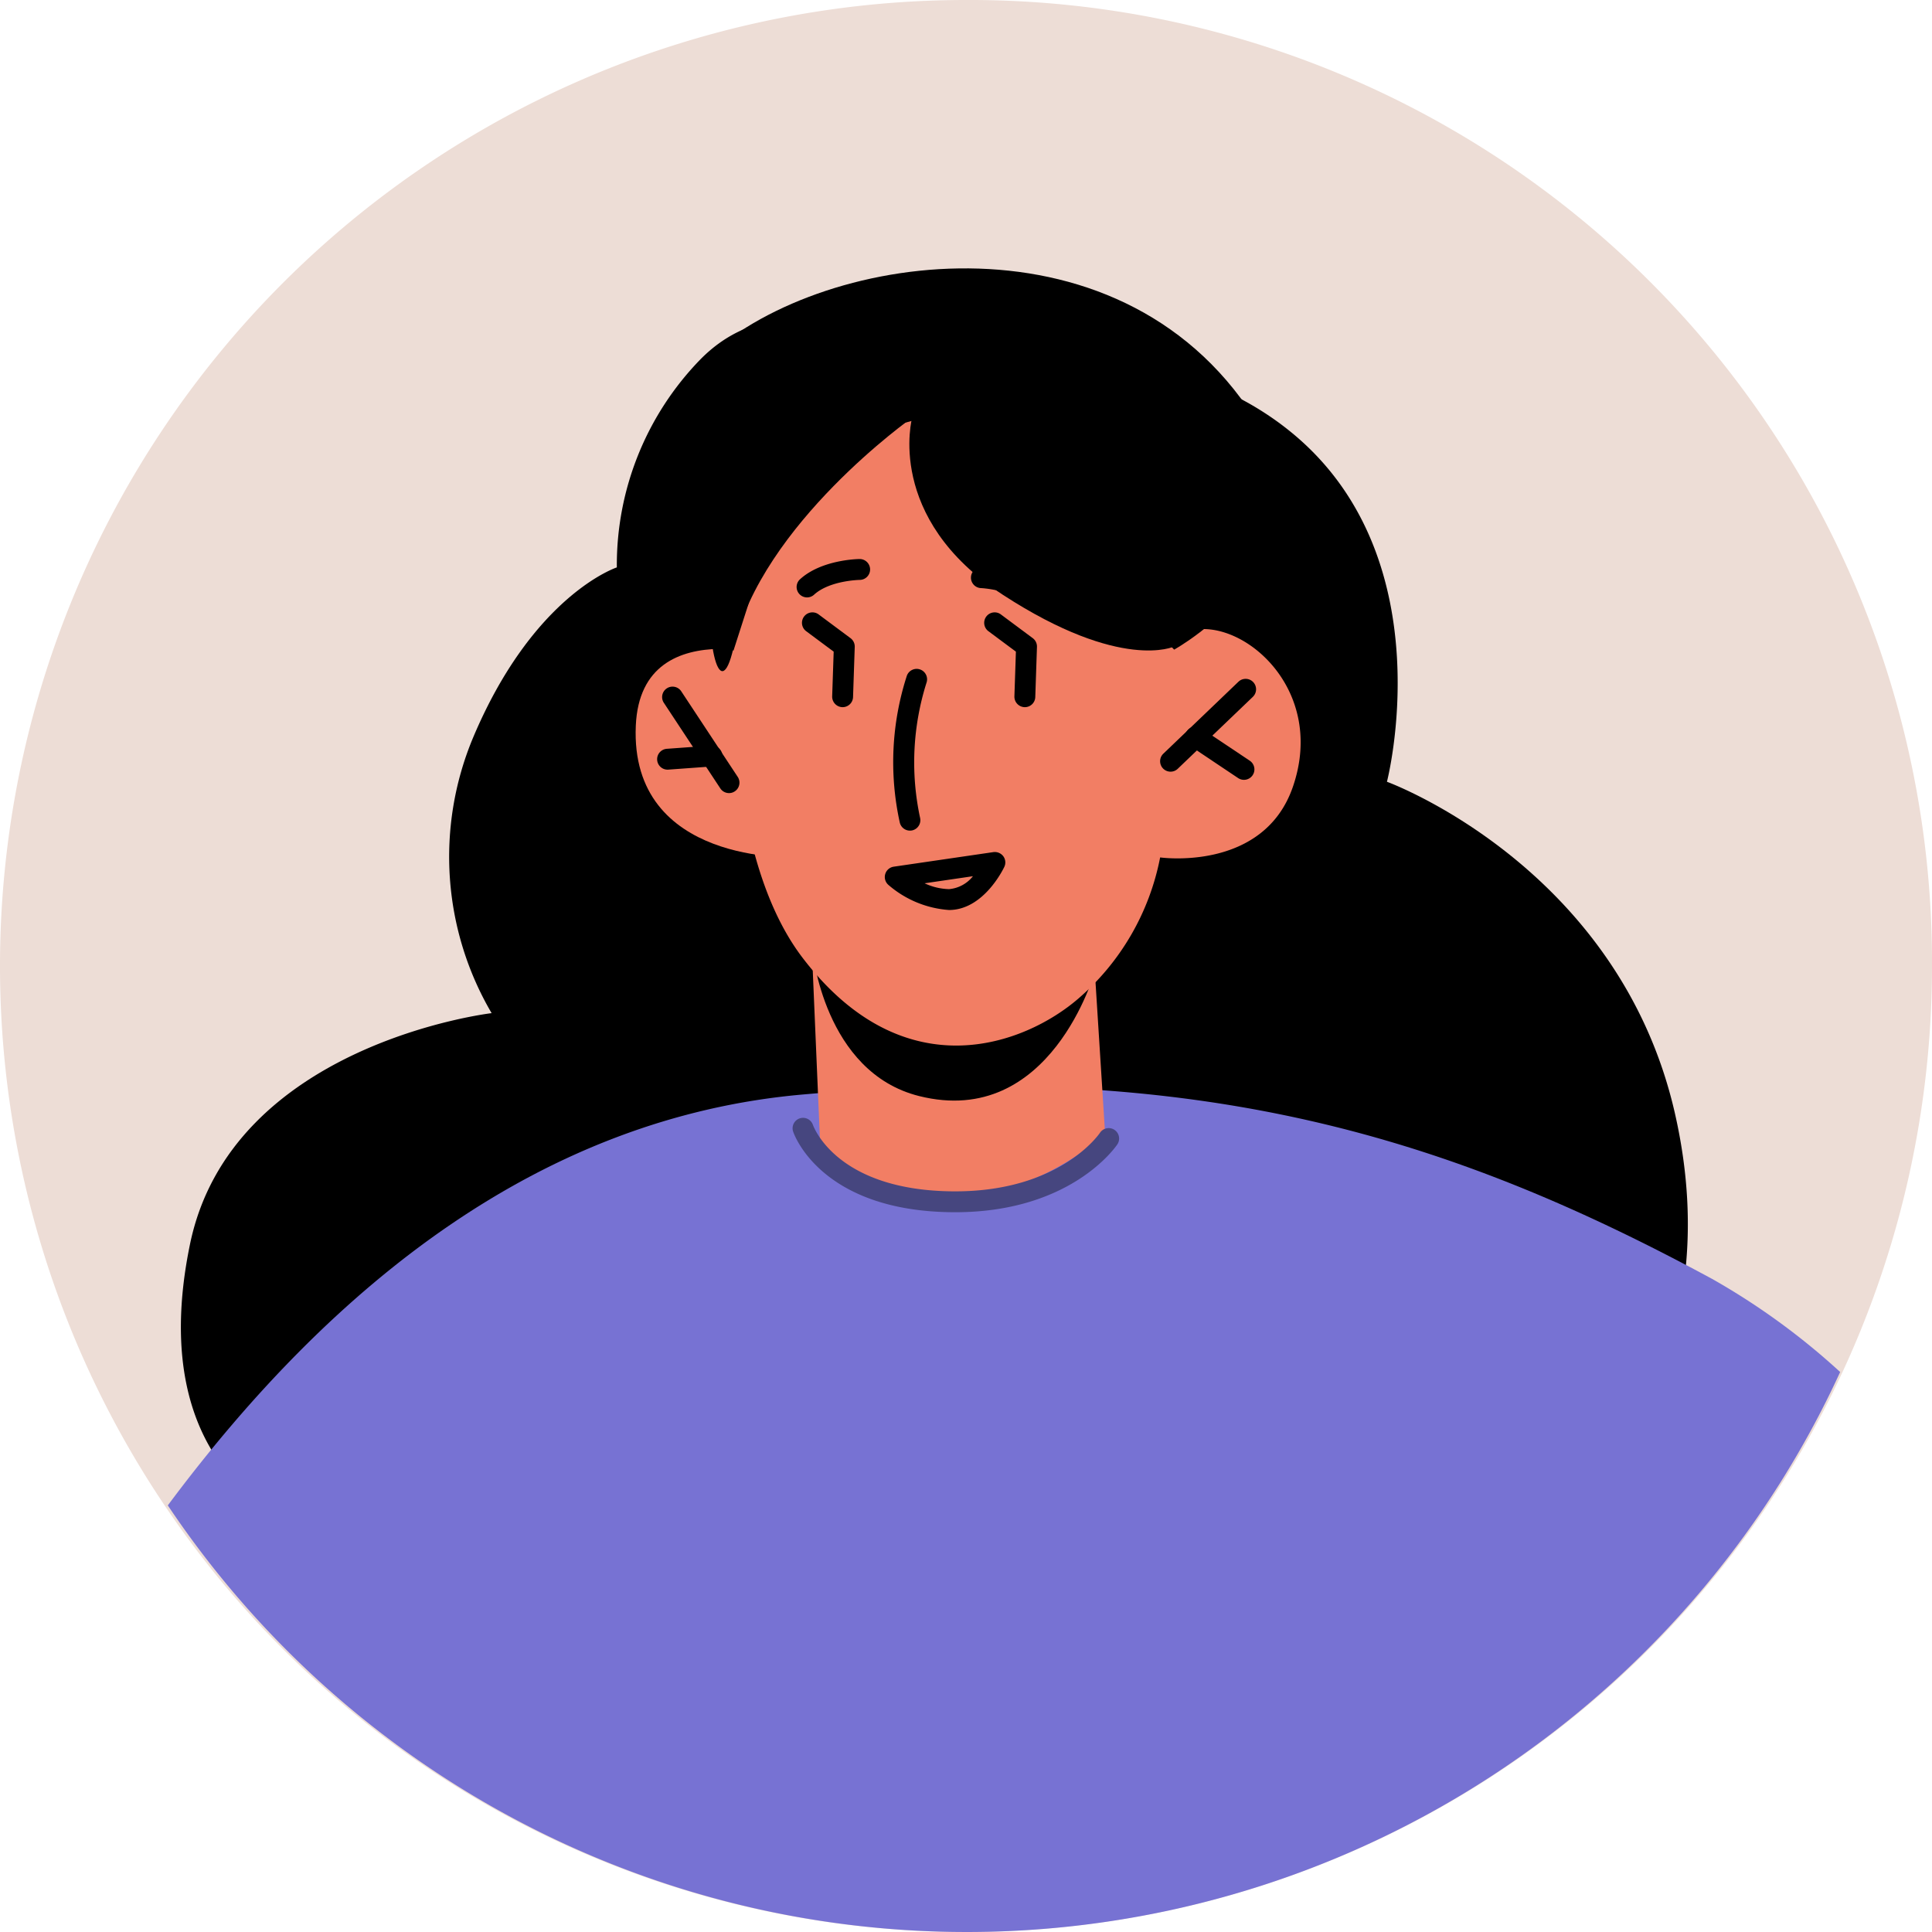<svg xmlns="http://www.w3.org/2000/svg" width="190" height="190" viewBox="0 0 190 190">
  <g id="그룹_103" data-name="그룹 103" transform="translate(0 0)">
    <g id="그룹_71" data-name="그룹 71" transform="translate(0 0)">
      <path id="패스_70" data-name="패스 70" d="M479.626,368.84a95,95,0,1,1-94.99-95.01A94.633,94.633,0,0,1,479.626,368.84Z" transform="translate(-289.626 -273.83)" fill="#edddd6"/>
    </g>
    <g id="그룹_72" data-name="그룹 72" transform="translate(17.79 31.394)">
      <path id="패스_71" data-name="패스 71" d="M309.97,407.989s-15.5-4.709-10.785-27.583c4.067-19.736,29.666-22.739,29.666-22.739a30.38,30.38,0,0,1-1.877-26.967c5.931-14.175,14.191-16.868,14.191-16.868a28.992,28.992,0,0,1,8.267-20.508c8.971-9.017,21.2.429,21.2.429s23.19-5.1,37.5,7.334,8.768,33.825,8.768,33.825,22.779,8.3,28.32,32.609-8.819,37.359-8.819,37.359Z" transform="translate(-298.293 -289.425)"/>
    </g>
    <g id="그룹_73" data-name="그룹 73" transform="translate(16.503 106.817)">
      <path id="패스_72" data-name="패스 72" d="M462.132,354.666a94.534,94.534,0,0,1-164.466,13.116c16.465-22.107,37-38.137,62.359-40.4,39.1-3.469,63.662,4.146,89.509,18.124A68.614,68.614,0,0,1,462.132,354.666Z" transform="translate(-297.666 -326.554)" fill="#7772d3"/>
    </g>
    <g id="그룹_77" data-name="그룹 77" transform="translate(79.772 91.746)">
      <g id="그룹_76" data-name="그룹 76">
        <g id="그룹_75" data-name="그룹 75">
          <g id="그룹_74" data-name="그룹 74">
            <path id="패스_73" data-name="패스 73" d="M356.726,322.689l1.012,15.977s-5.731,5.472-13.436,6.028c-10.4.753-14.578-4.743-14.578-4.743l-.895-21.041Z" transform="translate(-328.829 -318.91)" fill="#f27e64"/>
          </g>
        </g>
      </g>
    </g>
    <g id="그룹_81" data-name="그룹 81" transform="translate(79.907 93.487)">
      <g id="그룹_80" data-name="그룹 80">
        <g id="그룹_79" data-name="그룹 79">
          <g id="그룹_78" data-name="그룹 78">
            <path id="패스_74" data-name="패스 74" d="M356.656,321.79s-4.317,15.5-17.283,12.254c-9.36-2.344-10.481-14.3-10.481-14.3Z" transform="translate(-328.893 -319.741)"/>
          </g>
        </g>
      </g>
    </g>
    <g id="그룹_85" data-name="그룹 85" transform="translate(72.056 38.688)">
      <g id="그룹_84" data-name="그룹 84">
        <g id="그룹_83" data-name="그룹 83">
          <g id="그룹_82" data-name="그룹 82">
            <path id="패스_75" data-name="패스 75" d="M325.859,306.318s-3.939,28.9,6.113,42.076,21.914,8.492,27.1,4.029a24.484,24.484,0,0,0,8.063-13.9s10.154,1.445,13.05-6.93c3.042-8.8-3.594-15.392-8.641-15.526s-5.581.815-5.581.815l.967-9.27S334.521,275.362,325.859,306.318Z" transform="translate(-325.099 -292.889)" fill="#f27e64"/>
          </g>
        </g>
      </g>
    </g>
    <g id="그룹_89" data-name="그룹 89" transform="translate(62.511 63.806)">
      <g id="그룹_88" data-name="그룹 88">
        <g id="그룹_87" data-name="그룹 87">
          <g id="그룹_86" data-name="그룹 86">
            <path id="패스_76" data-name="패스 76" d="M336.459,306.523s-15.581-5.659-16.115,6.193c-.62,13.732,15.709,12.956,15.709,12.956Z" transform="translate(-320.327 -305.173)" fill="#f27e64"/>
          </g>
        </g>
      </g>
    </g>
    <g id="그룹_90" data-name="그룹 90" transform="translate(69.769 35.597)">
      <path id="패스_77" data-name="패스 77" d="M369.671,319.3s-5.185,2.508-16.842-5.066-8.939-17.429-8.939-17.429-14.793,10.437-17.568,22.622-6.494-27.926,10.94-28.1S381.346,301.044,369.671,319.3Z" transform="translate(-323.954 -291.325)"/>
    </g>
    <g id="그룹_91" data-name="그룹 91" transform="translate(65.108 67.516)">
      <path id="패스_78" data-name="패스 78" d="M328.177,317.46a1.022,1.022,0,0,1-.856-.462l-5.56-8.426a1.026,1.026,0,0,1,1.712-1.131l5.56,8.426a1.026,1.026,0,0,1-.292,1.422A1,1,0,0,1,328.177,317.46Z" transform="translate(-321.59 -306.98)"/>
    </g>
    <g id="그룹_92" data-name="그룹 92" transform="translate(114.091 66.761)">
      <path id="패스_79" data-name="패스 79" d="M346.668,315.736a1.027,1.027,0,0,1-.71-1.769l7.385-7.075a1.026,1.026,0,1,1,1.418,1.484l-7.385,7.075A1.015,1.015,0,0,1,346.668,315.736Z" transform="translate(-345.642 -306.608)"/>
    </g>
    <g id="그룹_93" data-name="그룹 93" transform="translate(116.545 71.452)">
      <path id="패스_80" data-name="패스 80" d="M352.632,314.145a1.03,1.03,0,0,1-.571-.172l-4.764-3.188a1.027,1.027,0,0,1,1.141-1.708l4.766,3.188a1.027,1.027,0,0,1-.573,1.88Z" transform="translate(-346.841 -308.905)"/>
    </g>
    <g id="그룹_94" data-name="그룹 94" transform="translate(64.621 73.322)">
      <path id="패스_81" data-name="패스 81" d="M322.375,312.188a1.027,1.027,0,0,1-.072-2.051l4.339-.314a1.027,1.027,0,1,1,.148,2.048l-4.339.314C322.424,312.188,322.4,312.188,322.375,312.188Z" transform="translate(-321.35 -309.819)"/>
    </g>
    <g id="그룹_95" data-name="그룹 95" transform="translate(87.847 65.775)">
      <path id="패스_82" data-name="패스 82" d="M334.386,322.045a1.027,1.027,0,0,1-1-.8,27.59,27.59,0,0,1,.7-14.444,1.026,1.026,0,0,1,1.923.716,25.975,25.975,0,0,0-.624,13.278,1.029,1.029,0,0,1-.778,1.227A1.063,1.063,0,0,1,334.386,322.045Z" transform="translate(-332.746 -306.133)"/>
    </g>
    <g id="그룹_96" data-name="그룹 96" transform="translate(87.015 83.793)">
      <path id="패스_83" data-name="패스 83" d="M338.665,320.664a10.2,10.2,0,0,1-5.969-2.478,1.027,1.027,0,0,1,.534-1.782l9.8-1.433a1.048,1.048,0,0,1,.971.4,1.024,1.024,0,0,1,.107,1.047C344.022,316.6,342.081,320.664,338.665,320.664Zm-2.4-2.627a6,6,0,0,0,2.4.575,3.363,3.363,0,0,0,2.356-1.271Z" transform="translate(-332.353 -314.964)"/>
    </g>
    <g id="그룹_97" data-name="그룹 97" transform="translate(78.343 54.977)">
      <path id="패스_84" data-name="패스 84" d="M329.113,304.591a1.026,1.026,0,0,1-.692-1.784c2.116-1.934,5.7-1.989,5.856-1.991a1.026,1.026,0,1,1,.018,2.053c-.027,0-2.958.053-4.491,1.453A1.02,1.02,0,0,1,329.113,304.591Z" transform="translate(-328.087 -300.816)"/>
    </g>
    <g id="그룹_98" data-name="그룹 98" transform="translate(95.491 55.783)">
      <path id="패스_85" data-name="패스 85" d="M342.648,305.145a1.015,1.015,0,0,1-.714-.291c-1.488-1.447-4.417-1.589-4.446-1.589a1.027,1.027,0,0,1,.084-2.053c.152.006,3.736.172,5.792,2.172a1.025,1.025,0,0,1-.716,1.761Z" transform="translate(-336.506 -301.212)"/>
    </g>
    <g id="그룹_99" data-name="그룹 99" transform="translate(77.934 109.907)">
      <path id="패스_86" data-name="패스 86" d="M343.934,337.1h-.144c-13.02-.062-15.7-7.632-15.8-7.954a1.027,1.027,0,0,1,1.946-.655c.1.281,2.422,6.5,13.867,6.556h.135c10.208,0,14.079-5.528,14.239-5.764a1.026,1.026,0,0,1,1.706,1.141C359.7,330.695,355.3,337.1,343.934,337.1Z" transform="translate(-327.932 -327.792)" fill="#46467f"/>
    </g>
    <g id="그룹_100" data-name="그룹 100" transform="translate(64.876 26.387)">
      <path id="패스_87" data-name="패스 87" d="M328.825,324.313s-13.713-17.394-3.416-28.1,39.962-16.062,53.973,4.173c9.935,14.346-7.209,23.8-7.209,23.8l-19.052-19.547-6.728-2.948-11.25,2.948Z" transform="translate(-321.577 -286.686)"/>
    </g>
    <g id="그룹_101" data-name="그룹 101" transform="translate(96.761 60.204)">
      <path id="패스_88" data-name="패스 88" d="M341.15,312.73a1.033,1.033,0,0,1-1.026-1.059l.148-4.4-2.734-2.034a1.028,1.028,0,0,1,1.227-1.648l3.165,2.356a1.029,1.029,0,0,1,.413.858l-.166,4.934A1.026,1.026,0,0,1,341.15,312.73Z" transform="translate(-337.125 -303.389)"/>
    </g>
    <g id="그룹_102" data-name="그룹 102" transform="translate(78.84 60.204)">
      <path id="패스_89" data-name="패스 89" d="M332.353,312.73a1.033,1.033,0,0,1-1.026-1.059l.148-4.4-2.734-2.034a1.028,1.028,0,0,1,1.227-1.648l3.165,2.356a1.029,1.029,0,0,1,.413.858l-.166,4.934A1.026,1.026,0,0,1,332.353,312.73Z" transform="translate(-328.328 -303.389)"/>
    </g>
  </g>
</svg>
